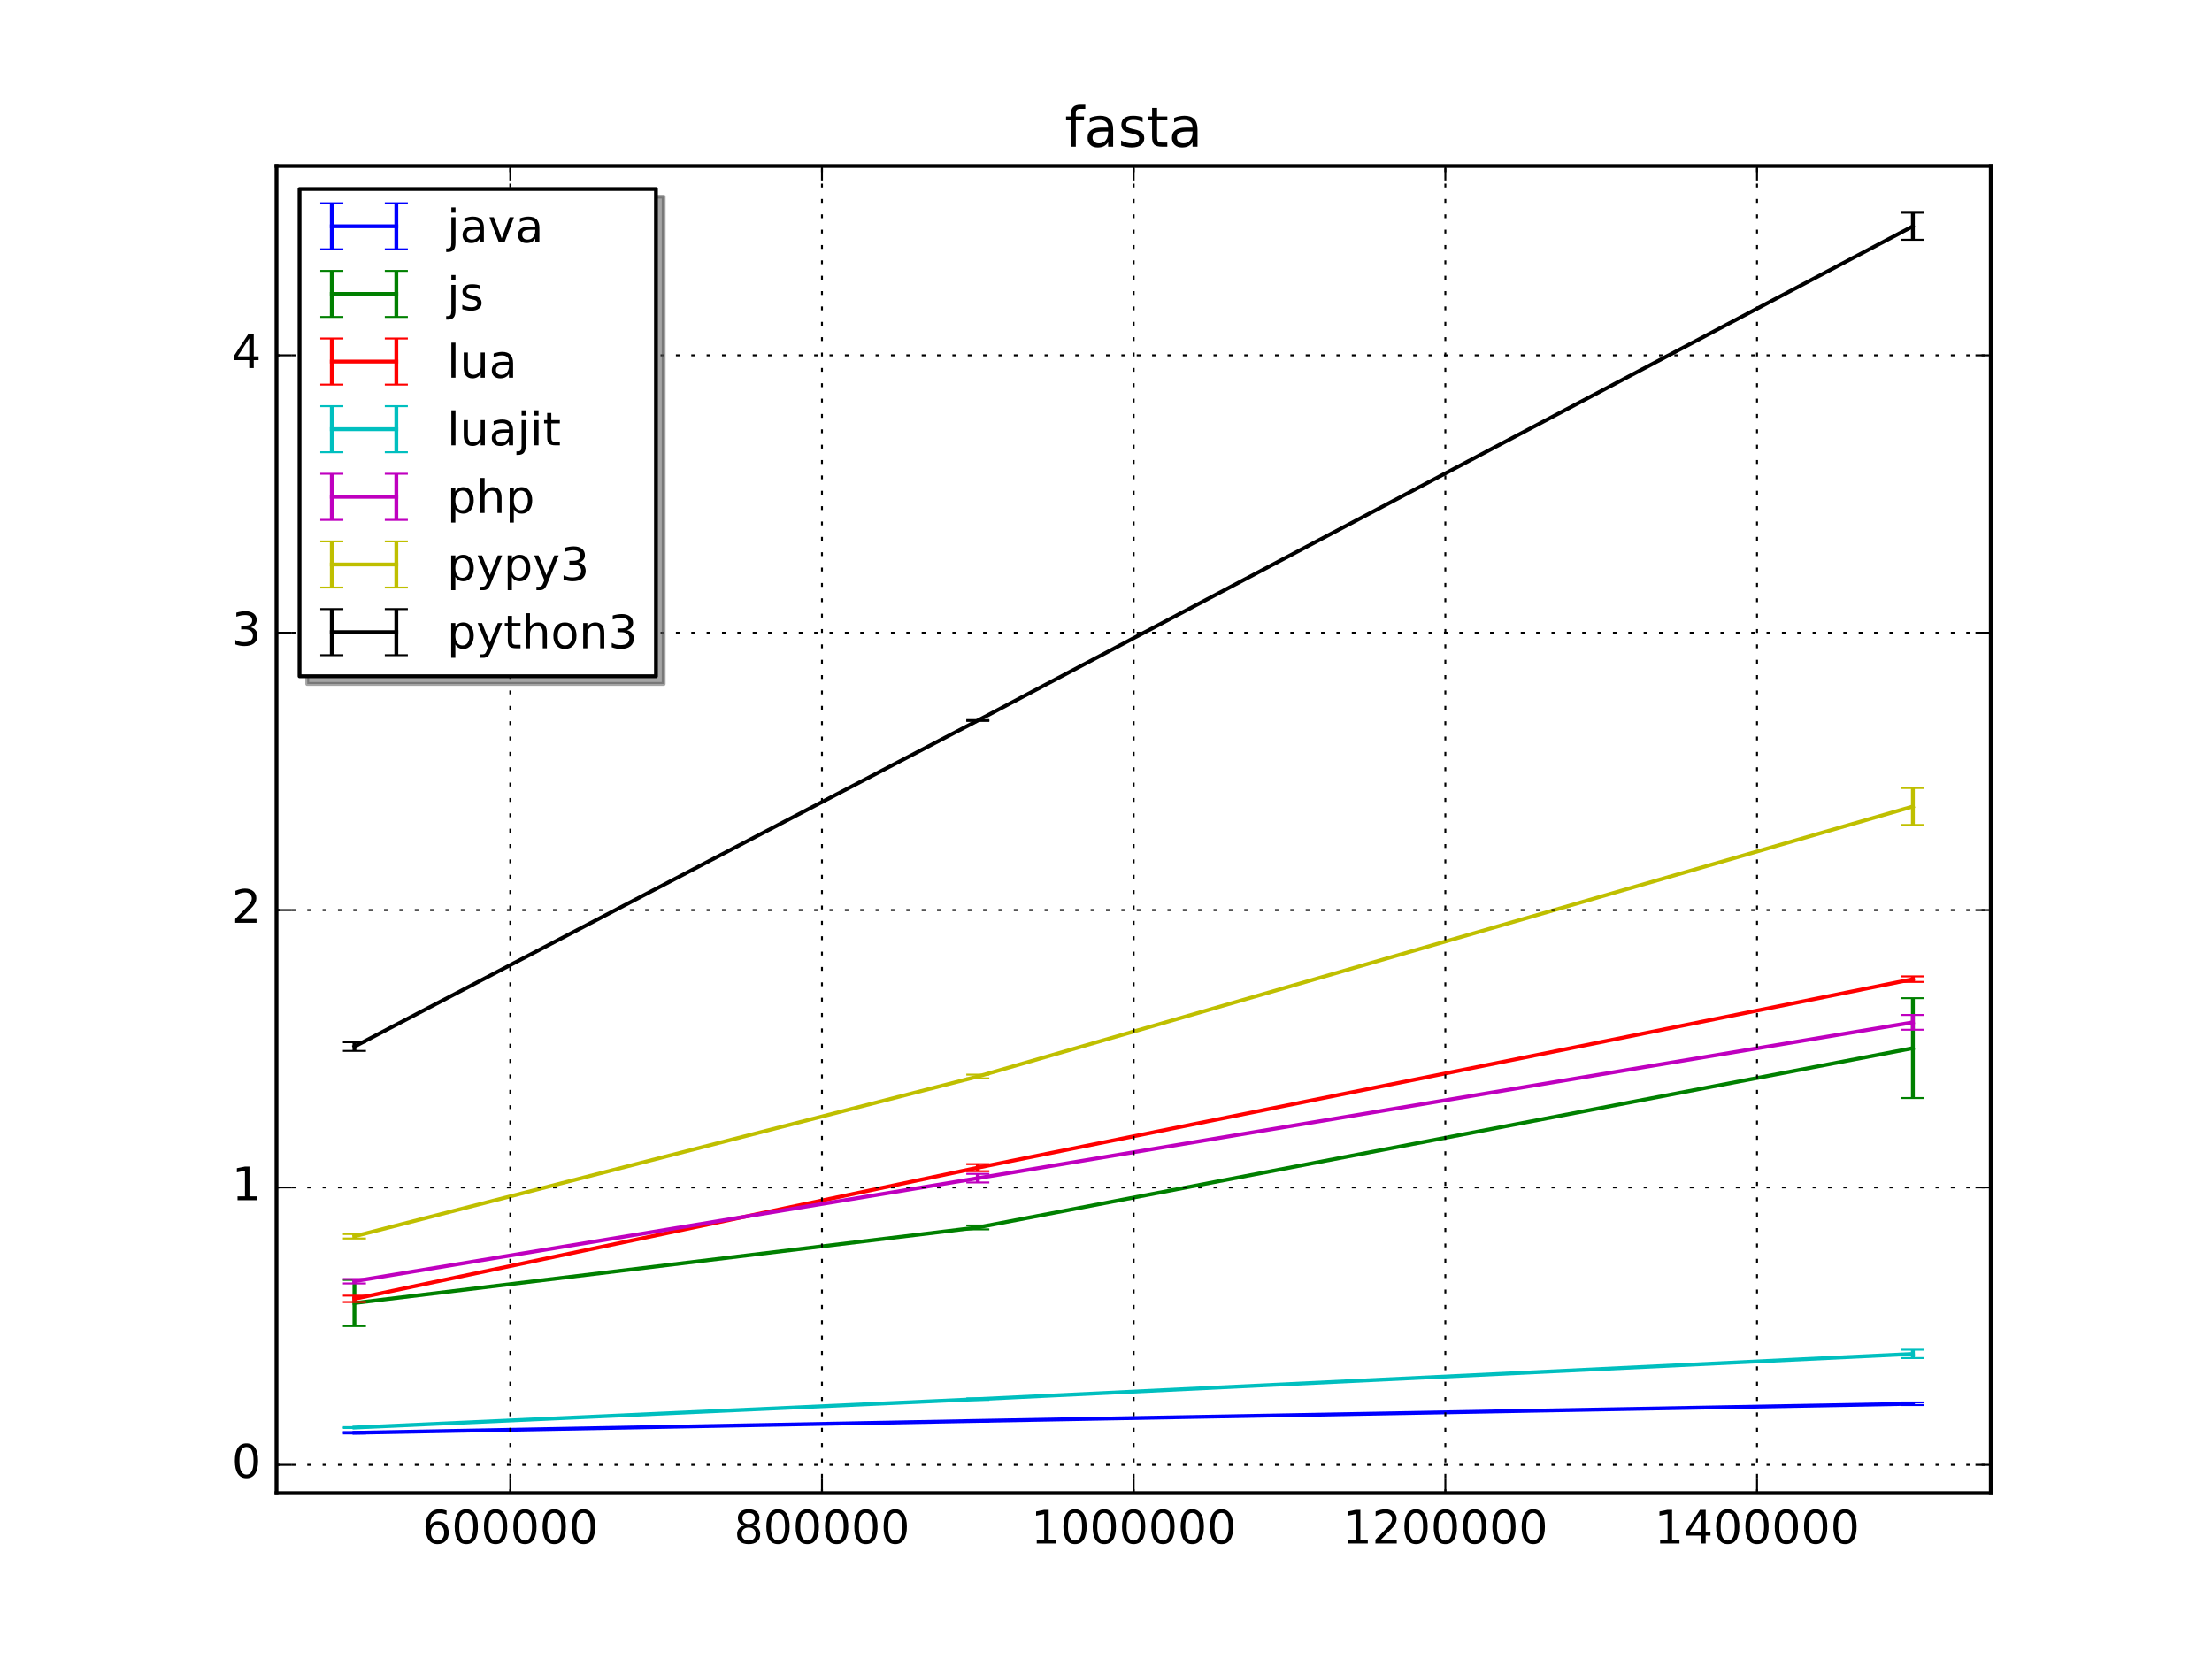 <?xml version="1.0" encoding="utf-8" standalone="no"?>
<!DOCTYPE svg PUBLIC "-//W3C//DTD SVG 1.1//EN"
  "http://www.w3.org/Graphics/SVG/1.1/DTD/svg11.dtd">
<!-- Created with matplotlib (http://matplotlib.org/) -->
<svg height="432pt" version="1.1" viewBox="0 0 576 432" width="576pt" xmlns="http://www.w3.org/2000/svg" xmlns:xlink="http://www.w3.org/1999/xlink">
 <defs>
  <style type="text/css">
*{stroke-linecap:butt;stroke-linejoin:round;stroke-miterlimit:100000;}
  </style>
 </defs>
 <g id="figure_1">
  <g id="patch_1">
   <path d="M 0 432 
L 576 432 
L 576 0 
L 0 0 
z
" style="fill:#ffffff;"/>
  </g>
  <g id="axes_1">
   <g id="patch_2">
    <path d="M 72 388.8 
L 518.4 388.8 
L 518.4 43.2 
L 72 43.2 
z
" style="fill:#ffffff;"/>
   </g>
   <g id="LineCollection_1">
    <path clip-path="url(#p354196a4b6)" d="M 92.291 373.28 
L 92.291 372.901 
" style="fill:none;stroke:#0000ff;"/>
    <path clip-path="url(#p354196a4b6)" d="M 254.618 370.178 
L 254.618 369.816 
" style="fill:none;stroke:#0000ff;"/>
    <path clip-path="url(#p354196a4b6)" d="M 498.109 365.876 
L 498.109 365.185 
" style="fill:none;stroke:#0000ff;"/>
   </g>
   <g id="LineCollection_2">
    <path clip-path="url(#p354196a4b6)" d="M 92.291 345.321 
L 92.291 333.3 
" style="fill:none;stroke:#008000;"/>
    <path clip-path="url(#p354196a4b6)" d="M 254.618 320.121 
L 254.618 319.11 
" style="fill:none;stroke:#008000;"/>
    <path clip-path="url(#p354196a4b6)" d="M 498.109 285.937 
L 498.109 259.923 
" style="fill:none;stroke:#008000;"/>
   </g>
   <g id="LineCollection_3">
    <path clip-path="url(#p354196a4b6)" d="M 92.291 339.046 
L 92.291 337.385 
" style="fill:none;stroke:#ff0000;"/>
    <path clip-path="url(#p354196a4b6)" d="M 254.618 304.984 
L 254.618 303.14 
" style="fill:none;stroke:#ff0000;"/>
    <path clip-path="url(#p354196a4b6)" d="M 498.109 255.691 
L 498.109 254.246 
" style="fill:none;stroke:#ff0000;"/>
   </g>
   <g id="LineCollection_4">
    <path clip-path="url(#p354196a4b6)" d="M 92.291 371.839 
L 92.291 371.622 
" style="fill:none;stroke:#00bfbf;"/>
    <path clip-path="url(#p354196a4b6)" d="M 254.618 364.531 
L 254.618 364.123 
" style="fill:none;stroke:#00bfbf;"/>
    <path clip-path="url(#p354196a4b6)" d="M 498.109 353.637 
L 498.109 351.47 
" style="fill:none;stroke:#00bfbf;"/>
   </g>
   <g id="LineCollection_5">
    <path clip-path="url(#p354196a4b6)" d="M 92.291 334.209 
L 92.291 333.048 
" style="fill:none;stroke:#bf00bf;"/>
    <path clip-path="url(#p354196a4b6)" d="M 254.618 307.914 
L 254.618 305.675 
" style="fill:none;stroke:#bf00bf;"/>
    <path clip-path="url(#p354196a4b6)" d="M 498.109 268.137 
L 498.109 264.289 
" style="fill:none;stroke:#bf00bf;"/>
   </g>
   <g id="LineCollection_6">
    <path clip-path="url(#p354196a4b6)" d="M 92.291 322.505 
L 92.291 321.349 
" style="fill:none;stroke:#bfbf00;"/>
    <path clip-path="url(#p354196a4b6)" d="M 254.618 280.805 
L 254.618 279.839 
" style="fill:none;stroke:#bfbf00;"/>
    <path clip-path="url(#p354196a4b6)" d="M 498.109 214.808 
L 498.109 205.201 
" style="fill:none;stroke:#bfbf00;"/>
   </g>
   <g id="LineCollection_7">
    <path clip-path="url(#p354196a4b6)" d="M 92.291 273.651 
L 92.291 271.391 
" style="fill:none;stroke:#000000;"/>
    <path clip-path="url(#p354196a4b6)" d="M 254.618 187.721 
L 254.618 187.505 
" style="fill:none;stroke:#000000;"/>
    <path clip-path="url(#p354196a4b6)" d="M 498.109 62.429 
L 498.109 55.39 
" style="fill:none;stroke:#000000;"/>
   </g>
   <g id="line2d_1">
    <defs>
     <path d="M 3 0 
L -3 -0 
" id="mb01146d00f" style="stroke:#0000ff;stroke-width:0.5;"/>
    </defs>
    <g clip-path="url(#p354196a4b6)">
     <use style="fill:#0000ff;stroke:#0000ff;stroke-width:0.5;" x="92.291" xlink:href="#mb01146d00f" y="373.28"/>
     <use style="fill:#0000ff;stroke:#0000ff;stroke-width:0.5;" x="254.618" xlink:href="#mb01146d00f" y="370.178"/>
     <use style="fill:#0000ff;stroke:#0000ff;stroke-width:0.5;" x="498.109" xlink:href="#mb01146d00f" y="365.876"/>
    </g>
   </g>
   <g id="line2d_2">
    <g clip-path="url(#p354196a4b6)">
     <use style="fill:#0000ff;stroke:#0000ff;stroke-width:0.5;" x="92.291" xlink:href="#mb01146d00f" y="372.901"/>
     <use style="fill:#0000ff;stroke:#0000ff;stroke-width:0.5;" x="254.618" xlink:href="#mb01146d00f" y="369.816"/>
     <use style="fill:#0000ff;stroke:#0000ff;stroke-width:0.5;" x="498.109" xlink:href="#mb01146d00f" y="365.185"/>
    </g>
   </g>
   <g id="line2d_3">
    <path clip-path="url(#p354196a4b6)" d="M 92.291 373.091 
L 254.618 369.997 
L 498.109 365.531 
" style="fill:none;stroke:#0000ff;stroke-linecap:square;"/>
   </g>
   <g id="line2d_4">
    <defs>
     <path d="M 3 0 
L -3 -0 
" id="m0423cda3ff" style="stroke:#008000;stroke-width:0.5;"/>
    </defs>
    <g clip-path="url(#p354196a4b6)">
     <use style="fill:#008000;stroke:#008000;stroke-width:0.5;" x="92.291" xlink:href="#m0423cda3ff" y="345.321"/>
     <use style="fill:#008000;stroke:#008000;stroke-width:0.5;" x="254.618" xlink:href="#m0423cda3ff" y="320.121"/>
     <use style="fill:#008000;stroke:#008000;stroke-width:0.5;" x="498.109" xlink:href="#m0423cda3ff" y="285.937"/>
    </g>
   </g>
   <g id="line2d_5">
    <g clip-path="url(#p354196a4b6)">
     <use style="fill:#008000;stroke:#008000;stroke-width:0.5;" x="92.291" xlink:href="#m0423cda3ff" y="333.3"/>
     <use style="fill:#008000;stroke:#008000;stroke-width:0.5;" x="254.618" xlink:href="#m0423cda3ff" y="319.11"/>
     <use style="fill:#008000;stroke:#008000;stroke-width:0.5;" x="498.109" xlink:href="#m0423cda3ff" y="259.923"/>
    </g>
   </g>
   <g id="line2d_6">
    <path clip-path="url(#p354196a4b6)" d="M 92.291 339.311 
L 254.618 319.616 
L 498.109 272.93 
" style="fill:none;stroke:#008000;stroke-linecap:square;"/>
   </g>
   <g id="line2d_7">
    <defs>
     <path d="M 3 0 
L -3 -0 
" id="mcf72172ba7" style="stroke:#ff0000;stroke-width:0.5;"/>
    </defs>
    <g clip-path="url(#p354196a4b6)">
     <use style="fill:#ff0000;stroke:#ff0000;stroke-width:0.5;" x="92.291" xlink:href="#mcf72172ba7" y="339.046"/>
     <use style="fill:#ff0000;stroke:#ff0000;stroke-width:0.5;" x="254.618" xlink:href="#mcf72172ba7" y="304.984"/>
     <use style="fill:#ff0000;stroke:#ff0000;stroke-width:0.5;" x="498.109" xlink:href="#mcf72172ba7" y="255.691"/>
    </g>
   </g>
   <g id="line2d_8">
    <g clip-path="url(#p354196a4b6)">
     <use style="fill:#ff0000;stroke:#ff0000;stroke-width:0.5;" x="92.291" xlink:href="#mcf72172ba7" y="337.385"/>
     <use style="fill:#ff0000;stroke:#ff0000;stroke-width:0.5;" x="254.618" xlink:href="#mcf72172ba7" y="303.14"/>
     <use style="fill:#ff0000;stroke:#ff0000;stroke-width:0.5;" x="498.109" xlink:href="#mcf72172ba7" y="254.246"/>
    </g>
   </g>
   <g id="line2d_9">
    <path clip-path="url(#p354196a4b6)" d="M 92.291 338.215 
L 254.618 304.062 
L 498.109 254.969 
" style="fill:none;stroke:#ff0000;stroke-linecap:square;"/>
   </g>
   <g id="line2d_10">
    <defs>
     <path d="M 3 0 
L -3 -0 
" id="m4ab6a576b3" style="stroke:#00bfbf;stroke-width:0.5;"/>
    </defs>
    <g clip-path="url(#p354196a4b6)">
     <use style="fill:#00bfbf;stroke:#00bfbf;stroke-width:0.5;" x="92.291" xlink:href="#m4ab6a576b3" y="371.839"/>
     <use style="fill:#00bfbf;stroke:#00bfbf;stroke-width:0.5;" x="254.618" xlink:href="#m4ab6a576b3" y="364.531"/>
     <use style="fill:#00bfbf;stroke:#00bfbf;stroke-width:0.5;" x="498.109" xlink:href="#m4ab6a576b3" y="353.637"/>
    </g>
   </g>
   <g id="line2d_11">
    <g clip-path="url(#p354196a4b6)">
     <use style="fill:#00bfbf;stroke:#00bfbf;stroke-width:0.5;" x="92.291" xlink:href="#m4ab6a576b3" y="371.622"/>
     <use style="fill:#00bfbf;stroke:#00bfbf;stroke-width:0.5;" x="254.618" xlink:href="#m4ab6a576b3" y="364.123"/>
     <use style="fill:#00bfbf;stroke:#00bfbf;stroke-width:0.5;" x="498.109" xlink:href="#m4ab6a576b3" y="351.47"/>
    </g>
   </g>
   <g id="line2d_12">
    <path clip-path="url(#p354196a4b6)" d="M 92.291 371.731 
L 254.618 364.327 
L 498.109 352.553 
" style="fill:none;stroke:#00bfbf;stroke-linecap:square;"/>
   </g>
   <g id="line2d_13">
    <defs>
     <path d="M 3 0 
L -3 -0 
" id="mcd3001d35f" style="stroke:#bf00bf;stroke-width:0.5;"/>
    </defs>
    <g clip-path="url(#p354196a4b6)">
     <use style="fill:#bf00bf;stroke:#bf00bf;stroke-width:0.5;" x="92.291" xlink:href="#mcd3001d35f" y="334.209"/>
     <use style="fill:#bf00bf;stroke:#bf00bf;stroke-width:0.5;" x="254.618" xlink:href="#mcd3001d35f" y="307.914"/>
     <use style="fill:#bf00bf;stroke:#bf00bf;stroke-width:0.5;" x="498.109" xlink:href="#mcd3001d35f" y="268.137"/>
    </g>
   </g>
   <g id="line2d_14">
    <g clip-path="url(#p354196a4b6)">
     <use style="fill:#bf00bf;stroke:#bf00bf;stroke-width:0.5;" x="92.291" xlink:href="#mcd3001d35f" y="333.048"/>
     <use style="fill:#bf00bf;stroke:#bf00bf;stroke-width:0.5;" x="254.618" xlink:href="#mcd3001d35f" y="305.675"/>
     <use style="fill:#bf00bf;stroke:#bf00bf;stroke-width:0.5;" x="498.109" xlink:href="#mcd3001d35f" y="264.289"/>
    </g>
   </g>
   <g id="line2d_15">
    <path clip-path="url(#p354196a4b6)" d="M 92.291 333.629 
L 254.618 306.795 
L 498.109 266.213 
" style="fill:none;stroke:#bf00bf;stroke-linecap:square;"/>
   </g>
   <g id="line2d_16">
    <defs>
     <path d="M 3 0 
L -3 -0 
" id="me537de6a29" style="stroke:#bfbf00;stroke-width:0.5;"/>
    </defs>
    <g clip-path="url(#p354196a4b6)">
     <use style="fill:#bfbf00;stroke:#bfbf00;stroke-width:0.5;" x="92.291" xlink:href="#me537de6a29" y="322.505"/>
     <use style="fill:#bfbf00;stroke:#bfbf00;stroke-width:0.5;" x="254.618" xlink:href="#me537de6a29" y="280.805"/>
     <use style="fill:#bfbf00;stroke:#bfbf00;stroke-width:0.5;" x="498.109" xlink:href="#me537de6a29" y="214.808"/>
    </g>
   </g>
   <g id="line2d_17">
    <g clip-path="url(#p354196a4b6)">
     <use style="fill:#bfbf00;stroke:#bfbf00;stroke-width:0.5;" x="92.291" xlink:href="#me537de6a29" y="321.349"/>
     <use style="fill:#bfbf00;stroke:#bfbf00;stroke-width:0.5;" x="254.618" xlink:href="#me537de6a29" y="279.839"/>
     <use style="fill:#bfbf00;stroke:#bfbf00;stroke-width:0.5;" x="498.109" xlink:href="#me537de6a29" y="205.201"/>
    </g>
   </g>
   <g id="line2d_18">
    <path clip-path="url(#p354196a4b6)" d="M 92.291 321.927 
L 254.618 280.322 
L 498.109 210.005 
" style="fill:none;stroke:#bfbf00;stroke-linecap:square;"/>
   </g>
   <g id="line2d_19">
    <defs>
     <path d="M 3 0 
L -3 -0 
" id="m0b496a51d4" style="stroke:#000000;stroke-width:0.5;"/>
    </defs>
    <g clip-path="url(#p354196a4b6)">
     <use style="stroke:#000000;stroke-width:0.5;" x="92.291" xlink:href="#m0b496a51d4" y="273.651"/>
     <use style="stroke:#000000;stroke-width:0.5;" x="254.618" xlink:href="#m0b496a51d4" y="187.721"/>
     <use style="stroke:#000000;stroke-width:0.5;" x="498.109" xlink:href="#m0b496a51d4" y="62.429"/>
    </g>
   </g>
   <g id="line2d_20">
    <g clip-path="url(#p354196a4b6)">
     <use style="stroke:#000000;stroke-width:0.5;" x="92.291" xlink:href="#m0b496a51d4" y="271.391"/>
     <use style="stroke:#000000;stroke-width:0.5;" x="254.618" xlink:href="#m0b496a51d4" y="187.505"/>
     <use style="stroke:#000000;stroke-width:0.5;" x="498.109" xlink:href="#m0b496a51d4" y="55.39"/>
    </g>
   </g>
   <g id="line2d_21">
    <path clip-path="url(#p354196a4b6)" d="M 92.291 272.521 
L 254.618 187.613 
L 498.109 58.909 
" style="fill:none;stroke:#000000;stroke-linecap:square;"/>
   </g>
   <g id="patch_3">
    <path d="M 72 388.8 
L 72 43.2 
" style="fill:none;stroke:#000000;stroke-linecap:square;stroke-linejoin:miter;"/>
   </g>
   <g id="patch_4">
    <path d="M 518.4 388.8 
L 518.4 43.2 
" style="fill:none;stroke:#000000;stroke-linecap:square;stroke-linejoin:miter;"/>
   </g>
   <g id="patch_5">
    <path d="M 72 43.2 
L 518.4 43.2 
" style="fill:none;stroke:#000000;stroke-linecap:square;stroke-linejoin:miter;"/>
   </g>
   <g id="patch_6">
    <path d="M 72 388.8 
L 518.4 388.8 
" style="fill:none;stroke:#000000;stroke-linecap:square;stroke-linejoin:miter;"/>
   </g>
   <g id="matplotlib.axis_1">
    <g id="xtick_1">
     <g id="line2d_22">
      <path clip-path="url(#p354196a4b6)" d="M 132.873 388.8 
L 132.873 43.2 
" style="fill:none;stroke:#000000;stroke-dasharray:1,3;stroke-dashoffset:0.0;stroke-width:0.5;"/>
     </g>
     <g id="line2d_23">
      <defs>
       <path d="M 0 0 
L 0 -4 
" id="macc161312f" style="stroke:#000000;stroke-width:0.5;"/>
      </defs>
      <g>
       <use style="stroke:#000000;stroke-width:0.5;" x="132.873" xlink:href="#macc161312f" y="388.8"/>
      </g>
     </g>
     <g id="line2d_24">
      <defs>
       <path d="M 0 0 
L 0 4 
" id="m770553557b" style="stroke:#000000;stroke-width:0.5;"/>
      </defs>
      <g>
       <use style="stroke:#000000;stroke-width:0.5;" x="132.873" xlink:href="#m770553557b" y="43.2"/>
      </g>
     </g>
     <g id="text_1">
      <!-- 600000 -->
      <defs>
       <path d="M 33.016 40.375 
Q 26.375 40.375 22.484 35.828 
Q 18.609 31.297 18.609 23.391 
Q 18.609 15.531 22.484 10.953 
Q 26.375 6.391 33.016 6.391 
Q 39.656 6.391 43.531 10.953 
Q 47.406 15.531 47.406 23.391 
Q 47.406 31.297 43.531 35.828 
Q 39.656 40.375 33.016 40.375 
M 52.594 71.297 
L 52.594 62.312 
Q 48.875 64.062 45.094 64.984 
Q 41.312 65.922 37.594 65.922 
Q 27.828 65.922 22.672 59.328 
Q 17.531 52.734 16.797 39.406 
Q 19.672 43.656 24.016 45.922 
Q 28.375 48.188 33.594 48.188 
Q 44.578 48.188 50.953 41.516 
Q 57.328 34.859 57.328 23.391 
Q 57.328 12.156 50.688 5.359 
Q 44.047 -1.422 33.016 -1.422 
Q 20.359 -1.422 13.672 8.266 
Q 6.984 17.969 6.984 36.375 
Q 6.984 53.656 15.188 63.938 
Q 23.391 74.219 37.203 74.219 
Q 40.922 74.219 44.703 73.484 
Q 48.484 72.75 52.594 71.297 
" id="BitstreamVeraSans-Roman-36"/>
       <path d="M 31.781 66.406 
Q 24.172 66.406 20.328 58.906 
Q 16.5 51.422 16.5 36.375 
Q 16.5 21.391 20.328 13.891 
Q 24.172 6.391 31.781 6.391 
Q 39.453 6.391 43.281 13.891 
Q 47.125 21.391 47.125 36.375 
Q 47.125 51.422 43.281 58.906 
Q 39.453 66.406 31.781 66.406 
M 31.781 74.219 
Q 44.047 74.219 50.516 64.516 
Q 56.984 54.828 56.984 36.375 
Q 56.984 17.969 50.516 8.266 
Q 44.047 -1.422 31.781 -1.422 
Q 19.531 -1.422 13.062 8.266 
Q 6.594 17.969 6.594 36.375 
Q 6.594 54.828 13.062 64.516 
Q 19.531 74.219 31.781 74.219 
" id="BitstreamVeraSans-Roman-30"/>
      </defs>
      <g transform="translate(109.968 401.918)scale(0.12 -0.12)">
       <use xlink:href="#BitstreamVeraSans-Roman-36"/>
       <use x="63.623" xlink:href="#BitstreamVeraSans-Roman-30"/>
       <use x="127.246" xlink:href="#BitstreamVeraSans-Roman-30"/>
       <use x="190.869" xlink:href="#BitstreamVeraSans-Roman-30"/>
       <use x="254.492" xlink:href="#BitstreamVeraSans-Roman-30"/>
       <use x="318.115" xlink:href="#BitstreamVeraSans-Roman-30"/>
      </g>
     </g>
    </g>
    <g id="xtick_2">
     <g id="line2d_25">
      <path clip-path="url(#p354196a4b6)" d="M 214.036 388.8 
L 214.036 43.2 
" style="fill:none;stroke:#000000;stroke-dasharray:1,3;stroke-dashoffset:0.0;stroke-width:0.5;"/>
     </g>
     <g id="line2d_26">
      <g>
       <use style="stroke:#000000;stroke-width:0.5;" x="214.036" xlink:href="#macc161312f" y="388.8"/>
      </g>
     </g>
     <g id="line2d_27">
      <g>
       <use style="stroke:#000000;stroke-width:0.5;" x="214.036" xlink:href="#m770553557b" y="43.2"/>
      </g>
     </g>
     <g id="text_2">
      <!-- 800000 -->
      <defs>
       <path d="M 31.781 34.625 
Q 24.75 34.625 20.719 30.859 
Q 16.703 27.094 16.703 20.516 
Q 16.703 13.922 20.719 10.156 
Q 24.75 6.391 31.781 6.391 
Q 38.812 6.391 42.859 10.172 
Q 46.922 13.969 46.922 20.516 
Q 46.922 27.094 42.891 30.859 
Q 38.875 34.625 31.781 34.625 
M 21.922 38.812 
Q 15.578 40.375 12.031 44.719 
Q 8.5 49.078 8.5 55.328 
Q 8.5 64.062 14.719 69.141 
Q 20.953 74.219 31.781 74.219 
Q 42.672 74.219 48.875 69.141 
Q 55.078 64.062 55.078 55.328 
Q 55.078 49.078 51.531 44.719 
Q 48 40.375 41.703 38.812 
Q 48.828 37.156 52.797 32.312 
Q 56.781 27.484 56.781 20.516 
Q 56.781 9.906 50.312 4.234 
Q 43.844 -1.422 31.781 -1.422 
Q 19.734 -1.422 13.25 4.234 
Q 6.781 9.906 6.781 20.516 
Q 6.781 27.484 10.781 32.312 
Q 14.797 37.156 21.922 38.812 
M 18.312 54.391 
Q 18.312 48.734 21.844 45.562 
Q 25.391 42.391 31.781 42.391 
Q 38.141 42.391 41.719 45.562 
Q 45.312 48.734 45.312 54.391 
Q 45.312 60.062 41.719 63.234 
Q 38.141 66.406 31.781 66.406 
Q 25.391 66.406 21.844 63.234 
Q 18.312 60.062 18.312 54.391 
" id="BitstreamVeraSans-Roman-38"/>
      </defs>
      <g transform="translate(191.131 401.918)scale(0.12 -0.12)">
       <use xlink:href="#BitstreamVeraSans-Roman-38"/>
       <use x="63.623" xlink:href="#BitstreamVeraSans-Roman-30"/>
       <use x="127.246" xlink:href="#BitstreamVeraSans-Roman-30"/>
       <use x="190.869" xlink:href="#BitstreamVeraSans-Roman-30"/>
       <use x="254.492" xlink:href="#BitstreamVeraSans-Roman-30"/>
       <use x="318.115" xlink:href="#BitstreamVeraSans-Roman-30"/>
      </g>
     </g>
    </g>
    <g id="xtick_3">
     <g id="line2d_28">
      <path clip-path="url(#p354196a4b6)" d="M 295.2 388.8 
L 295.2 43.2 
" style="fill:none;stroke:#000000;stroke-dasharray:1,3;stroke-dashoffset:0.0;stroke-width:0.5;"/>
     </g>
     <g id="line2d_29">
      <g>
       <use style="stroke:#000000;stroke-width:0.5;" x="295.2" xlink:href="#macc161312f" y="388.8"/>
      </g>
     </g>
     <g id="line2d_30">
      <g>
       <use style="stroke:#000000;stroke-width:0.5;" x="295.2" xlink:href="#m770553557b" y="43.2"/>
      </g>
     </g>
     <g id="text_3">
      <!-- 1000000 -->
      <defs>
       <path d="M 12.406 8.297 
L 28.516 8.297 
L 28.516 63.922 
L 10.984 60.406 
L 10.984 69.391 
L 28.422 72.906 
L 38.281 72.906 
L 38.281 8.297 
L 54.391 8.297 
L 54.391 0 
L 12.406 0 
z
" id="BitstreamVeraSans-Roman-31"/>
      </defs>
      <g transform="translate(268.478 401.918)scale(0.12 -0.12)">
       <use xlink:href="#BitstreamVeraSans-Roman-31"/>
       <use x="63.623" xlink:href="#BitstreamVeraSans-Roman-30"/>
       <use x="127.246" xlink:href="#BitstreamVeraSans-Roman-30"/>
       <use x="190.869" xlink:href="#BitstreamVeraSans-Roman-30"/>
       <use x="254.492" xlink:href="#BitstreamVeraSans-Roman-30"/>
       <use x="318.115" xlink:href="#BitstreamVeraSans-Roman-30"/>
       <use x="381.738" xlink:href="#BitstreamVeraSans-Roman-30"/>
      </g>
     </g>
    </g>
    <g id="xtick_4">
     <g id="line2d_31">
      <path clip-path="url(#p354196a4b6)" d="M 376.364 388.8 
L 376.364 43.2 
" style="fill:none;stroke:#000000;stroke-dasharray:1,3;stroke-dashoffset:0.0;stroke-width:0.5;"/>
     </g>
     <g id="line2d_32">
      <g>
       <use style="stroke:#000000;stroke-width:0.5;" x="376.364" xlink:href="#macc161312f" y="388.8"/>
      </g>
     </g>
     <g id="line2d_33">
      <g>
       <use style="stroke:#000000;stroke-width:0.5;" x="376.364" xlink:href="#m770553557b" y="43.2"/>
      </g>
     </g>
     <g id="text_4">
      <!-- 1200000 -->
      <defs>
       <path d="M 19.188 8.297 
L 53.609 8.297 
L 53.609 0 
L 7.328 0 
L 7.328 8.297 
Q 12.938 14.109 22.625 23.891 
Q 32.328 33.688 34.812 36.531 
Q 39.547 41.844 41.422 45.531 
Q 43.312 49.219 43.312 52.781 
Q 43.312 58.594 39.234 62.25 
Q 35.156 65.922 28.609 65.922 
Q 23.969 65.922 18.812 64.312 
Q 13.672 62.703 7.812 59.422 
L 7.812 69.391 
Q 13.766 71.781 18.938 73 
Q 24.125 74.219 28.422 74.219 
Q 39.75 74.219 46.484 68.547 
Q 53.219 62.891 53.219 53.422 
Q 53.219 48.922 51.531 44.891 
Q 49.859 40.875 45.406 35.406 
Q 44.188 33.984 37.641 27.219 
Q 31.109 20.453 19.188 8.297 
" id="BitstreamVeraSans-Roman-32"/>
      </defs>
      <g transform="translate(349.641 401.918)scale(0.12 -0.12)">
       <use xlink:href="#BitstreamVeraSans-Roman-31"/>
       <use x="63.623" xlink:href="#BitstreamVeraSans-Roman-32"/>
       <use x="127.246" xlink:href="#BitstreamVeraSans-Roman-30"/>
       <use x="190.869" xlink:href="#BitstreamVeraSans-Roman-30"/>
       <use x="254.492" xlink:href="#BitstreamVeraSans-Roman-30"/>
       <use x="318.115" xlink:href="#BitstreamVeraSans-Roman-30"/>
       <use x="381.738" xlink:href="#BitstreamVeraSans-Roman-30"/>
      </g>
     </g>
    </g>
    <g id="xtick_5">
     <g id="line2d_34">
      <path clip-path="url(#p354196a4b6)" d="M 457.527 388.8 
L 457.527 43.2 
" style="fill:none;stroke:#000000;stroke-dasharray:1,3;stroke-dashoffset:0.0;stroke-width:0.5;"/>
     </g>
     <g id="line2d_35">
      <g>
       <use style="stroke:#000000;stroke-width:0.5;" x="457.527" xlink:href="#macc161312f" y="388.8"/>
      </g>
     </g>
     <g id="line2d_36">
      <g>
       <use style="stroke:#000000;stroke-width:0.5;" x="457.527" xlink:href="#m770553557b" y="43.2"/>
      </g>
     </g>
     <g id="text_5">
      <!-- 1400000 -->
      <defs>
       <path d="M 37.797 64.312 
L 12.891 25.391 
L 37.797 25.391 
z
M 35.203 72.906 
L 47.609 72.906 
L 47.609 25.391 
L 58.016 25.391 
L 58.016 17.188 
L 47.609 17.188 
L 47.609 0 
L 37.797 0 
L 37.797 17.188 
L 4.891 17.188 
L 4.891 26.703 
z
" id="BitstreamVeraSans-Roman-34"/>
      </defs>
      <g transform="translate(430.805 401.918)scale(0.12 -0.12)">
       <use xlink:href="#BitstreamVeraSans-Roman-31"/>
       <use x="63.623" xlink:href="#BitstreamVeraSans-Roman-34"/>
       <use x="127.246" xlink:href="#BitstreamVeraSans-Roman-30"/>
       <use x="190.869" xlink:href="#BitstreamVeraSans-Roman-30"/>
       <use x="254.492" xlink:href="#BitstreamVeraSans-Roman-30"/>
       <use x="318.115" xlink:href="#BitstreamVeraSans-Roman-30"/>
       <use x="381.738" xlink:href="#BitstreamVeraSans-Roman-30"/>
      </g>
     </g>
    </g>
   </g>
   <g id="matplotlib.axis_2">
    <g id="ytick_1">
     <g id="line2d_37">
      <path clip-path="url(#p354196a4b6)" d="M 72 381.446 
L 518.4 381.446 
" style="fill:none;stroke:#000000;stroke-dasharray:1,3;stroke-dashoffset:0.0;stroke-width:0.5;"/>
     </g>
     <g id="line2d_38">
      <defs>
       <path d="M 0 0 
L 4 0 
" id="m3388a83ef4" style="stroke:#000000;stroke-width:0.5;"/>
      </defs>
      <g>
       <use style="stroke:#000000;stroke-width:0.5;" x="72.0" xlink:href="#m3388a83ef4" y="381.446"/>
      </g>
     </g>
     <g id="line2d_39">
      <defs>
       <path d="M 0 0 
L -4 0 
" id="maf8ea6e120" style="stroke:#000000;stroke-width:0.5;"/>
      </defs>
      <g>
       <use style="stroke:#000000;stroke-width:0.5;" x="518.4" xlink:href="#maf8ea6e120" y="381.446"/>
      </g>
     </g>
     <g id="text_6">
      <!-- 0 -->
      <g transform="translate(60.365 384.757)scale(0.12 -0.12)">
       <use xlink:href="#BitstreamVeraSans-Roman-30"/>
      </g>
     </g>
    </g>
    <g id="ytick_2">
     <g id="line2d_40">
      <path clip-path="url(#p354196a4b6)" d="M 72 309.214 
L 518.4 309.214 
" style="fill:none;stroke:#000000;stroke-dasharray:1,3;stroke-dashoffset:0.0;stroke-width:0.5;"/>
     </g>
     <g id="line2d_41">
      <g>
       <use style="stroke:#000000;stroke-width:0.5;" x="72.0" xlink:href="#m3388a83ef4" y="309.214"/>
      </g>
     </g>
     <g id="line2d_42">
      <g>
       <use style="stroke:#000000;stroke-width:0.5;" x="518.4" xlink:href="#maf8ea6e120" y="309.214"/>
      </g>
     </g>
     <g id="text_7">
      <!-- 1 -->
      <g transform="translate(60.365 312.526)scale(0.12 -0.12)">
       <use xlink:href="#BitstreamVeraSans-Roman-31"/>
      </g>
     </g>
    </g>
    <g id="ytick_3">
     <g id="line2d_43">
      <path clip-path="url(#p354196a4b6)" d="M 72 236.983 
L 518.4 236.983 
" style="fill:none;stroke:#000000;stroke-dasharray:1,3;stroke-dashoffset:0.0;stroke-width:0.5;"/>
     </g>
     <g id="line2d_44">
      <g>
       <use style="stroke:#000000;stroke-width:0.5;" x="72.0" xlink:href="#m3388a83ef4" y="236.983"/>
      </g>
     </g>
     <g id="line2d_45">
      <g>
       <use style="stroke:#000000;stroke-width:0.5;" x="518.4" xlink:href="#maf8ea6e120" y="236.983"/>
      </g>
     </g>
     <g id="text_8">
      <!-- 2 -->
      <g transform="translate(60.365 240.294)scale(0.12 -0.12)">
       <use xlink:href="#BitstreamVeraSans-Roman-32"/>
      </g>
     </g>
    </g>
    <g id="ytick_4">
     <g id="line2d_46">
      <path clip-path="url(#p354196a4b6)" d="M 72 164.752 
L 518.4 164.752 
" style="fill:none;stroke:#000000;stroke-dasharray:1,3;stroke-dashoffset:0.0;stroke-width:0.5;"/>
     </g>
     <g id="line2d_47">
      <g>
       <use style="stroke:#000000;stroke-width:0.5;" x="72.0" xlink:href="#m3388a83ef4" y="164.752"/>
      </g>
     </g>
     <g id="line2d_48">
      <g>
       <use style="stroke:#000000;stroke-width:0.5;" x="518.4" xlink:href="#maf8ea6e120" y="164.752"/>
      </g>
     </g>
     <g id="text_9">
      <!-- 3 -->
      <defs>
       <path d="M 40.578 39.312 
Q 47.656 37.797 51.625 33 
Q 55.609 28.219 55.609 21.188 
Q 55.609 10.406 48.188 4.484 
Q 40.766 -1.422 27.094 -1.422 
Q 22.516 -1.422 17.656 -0.516 
Q 12.797 0.391 7.625 2.203 
L 7.625 11.719 
Q 11.719 9.328 16.594 8.109 
Q 21.484 6.891 26.812 6.891 
Q 36.078 6.891 40.938 10.547 
Q 45.797 14.203 45.797 21.188 
Q 45.797 27.641 41.281 31.266 
Q 36.766 34.906 28.719 34.906 
L 20.219 34.906 
L 20.219 43.016 
L 29.109 43.016 
Q 36.375 43.016 40.234 45.922 
Q 44.094 48.828 44.094 54.297 
Q 44.094 59.906 40.109 62.906 
Q 36.141 65.922 28.719 65.922 
Q 24.656 65.922 20.016 65.031 
Q 15.375 64.156 9.812 62.312 
L 9.812 71.094 
Q 15.438 72.656 20.344 73.438 
Q 25.25 74.219 29.594 74.219 
Q 40.828 74.219 47.359 69.109 
Q 53.906 64.016 53.906 55.328 
Q 53.906 49.266 50.438 45.094 
Q 46.969 40.922 40.578 39.312 
" id="BitstreamVeraSans-Roman-33"/>
      </defs>
      <g transform="translate(60.365 168.063)scale(0.12 -0.12)">
       <use xlink:href="#BitstreamVeraSans-Roman-33"/>
      </g>
     </g>
    </g>
    <g id="ytick_5">
     <g id="line2d_49">
      <path clip-path="url(#p354196a4b6)" d="M 72 92.521 
L 518.4 92.521 
" style="fill:none;stroke:#000000;stroke-dasharray:1,3;stroke-dashoffset:0.0;stroke-width:0.5;"/>
     </g>
     <g id="line2d_50">
      <g>
       <use style="stroke:#000000;stroke-width:0.5;" x="72.0" xlink:href="#m3388a83ef4" y="92.521"/>
      </g>
     </g>
     <g id="line2d_51">
      <g>
       <use style="stroke:#000000;stroke-width:0.5;" x="518.4" xlink:href="#maf8ea6e120" y="92.521"/>
      </g>
     </g>
     <g id="text_10">
      <!-- 4 -->
      <g transform="translate(60.365 95.832)scale(0.12 -0.12)">
       <use xlink:href="#BitstreamVeraSans-Roman-34"/>
      </g>
     </g>
    </g>
   </g>
   <g id="text_11">
    <!-- fasta -->
    <defs>
     <path d="M 18.312 70.219 
L 18.312 54.688 
L 36.812 54.688 
L 36.812 47.703 
L 18.312 47.703 
L 18.312 18.016 
Q 18.312 11.328 20.141 9.422 
Q 21.969 7.516 27.594 7.516 
L 36.812 7.516 
L 36.812 0 
L 27.594 0 
Q 17.188 0 13.234 3.875 
Q 9.281 7.766 9.281 18.016 
L 9.281 47.703 
L 2.688 47.703 
L 2.688 54.688 
L 9.281 54.688 
L 9.281 70.219 
z
" id="BitstreamVeraSans-Roman-74"/>
     <path d="M 44.281 53.078 
L 44.281 44.578 
Q 40.484 46.531 36.375 47.5 
Q 32.281 48.484 27.875 48.484 
Q 21.188 48.484 17.844 46.438 
Q 14.5 44.391 14.5 40.281 
Q 14.5 37.156 16.891 35.375 
Q 19.281 33.594 26.516 31.984 
L 29.594 31.297 
Q 39.156 29.25 43.188 25.516 
Q 47.219 21.781 47.219 15.094 
Q 47.219 7.469 41.188 3.016 
Q 35.156 -1.422 24.609 -1.422 
Q 20.219 -1.422 15.453 -0.562 
Q 10.688 0.297 5.422 2 
L 5.422 11.281 
Q 10.406 8.688 15.234 7.391 
Q 20.062 6.109 24.812 6.109 
Q 31.156 6.109 34.562 8.281 
Q 37.984 10.453 37.984 14.406 
Q 37.984 18.062 35.516 20.016 
Q 33.062 21.969 24.703 23.781 
L 21.578 24.516 
Q 13.234 26.266 9.516 29.906 
Q 5.812 33.547 5.812 39.891 
Q 5.812 47.609 11.281 51.797 
Q 16.75 56 26.812 56 
Q 31.781 56 36.172 55.266 
Q 40.578 54.547 44.281 53.078 
" id="BitstreamVeraSans-Roman-73"/>
     <path d="M 37.109 75.984 
L 37.109 68.5 
L 28.516 68.5 
Q 23.688 68.5 21.797 66.547 
Q 19.922 64.594 19.922 59.516 
L 19.922 54.688 
L 34.719 54.688 
L 34.719 47.703 
L 19.922 47.703 
L 19.922 0 
L 10.891 0 
L 10.891 47.703 
L 2.297 47.703 
L 2.297 54.688 
L 10.891 54.688 
L 10.891 58.5 
Q 10.891 67.625 15.141 71.797 
Q 19.391 75.984 28.609 75.984 
z
" id="BitstreamVeraSans-Roman-66"/>
     <path d="M 34.281 27.484 
Q 23.391 27.484 19.188 25 
Q 14.984 22.516 14.984 16.5 
Q 14.984 11.719 18.141 8.906 
Q 21.297 6.109 26.703 6.109 
Q 34.188 6.109 38.703 11.406 
Q 43.219 16.703 43.219 25.484 
L 43.219 27.484 
z
M 52.203 31.203 
L 52.203 0 
L 43.219 0 
L 43.219 8.297 
Q 40.141 3.328 35.547 0.953 
Q 30.953 -1.422 24.312 -1.422 
Q 15.922 -1.422 10.953 3.297 
Q 6 8.016 6 15.922 
Q 6 25.141 12.172 29.828 
Q 18.359 34.516 30.609 34.516 
L 43.219 34.516 
L 43.219 35.406 
Q 43.219 41.609 39.141 45 
Q 35.062 48.391 27.688 48.391 
Q 23 48.391 18.547 47.266 
Q 14.109 46.141 10.016 43.891 
L 10.016 52.203 
Q 14.938 54.109 19.578 55.047 
Q 24.219 56 28.609 56 
Q 40.484 56 46.344 49.844 
Q 52.203 43.703 52.203 31.203 
" id="BitstreamVeraSans-Roman-61"/>
    </defs>
    <g transform="translate(277.267 38.2)scale(0.144 -0.144)">
     <use xlink:href="#BitstreamVeraSans-Roman-66"/>
     <use x="35.205" xlink:href="#BitstreamVeraSans-Roman-61"/>
     <use x="96.484" xlink:href="#BitstreamVeraSans-Roman-73"/>
     <use x="148.584" xlink:href="#BitstreamVeraSans-Roman-74"/>
     <use x="187.793" xlink:href="#BitstreamVeraSans-Roman-61"/>
    </g>
   </g>
   <g id="legend_1">
    <g id="patch_7">
     <path d="M 80 178.096 
L 172.812 178.096 
L 172.812 51.2 
L 80 51.2 
z
" style="fill:#4c4c4c;opacity:0.5;stroke:#4c4c4c;stroke-linejoin:miter;"/>
    </g>
    <g id="patch_8">
     <path d="M 78 176.096 
L 170.812 176.096 
L 170.812 49.2 
L 78 49.2 
z
" style="fill:#ffffff;stroke:#000000;stroke-linejoin:miter;"/>
    </g>
    <g id="LineCollection_8">
     <path d="M 86.4 64.918 
L 86.4 52.918 
" style="fill:none;stroke:#0000ff;"/>
     <path d="M 103.2 64.918 
L 103.2 52.918 
" style="fill:none;stroke:#0000ff;"/>
    </g>
    <g id="line2d_52">
     <g>
      <use style="fill:#0000ff;stroke:#0000ff;stroke-width:0.5;" x="86.4" xlink:href="#mb01146d00f" y="64.918"/>
      <use style="fill:#0000ff;stroke:#0000ff;stroke-width:0.5;" x="103.2" xlink:href="#mb01146d00f" y="64.918"/>
     </g>
    </g>
    <g id="line2d_53">
     <g>
      <use style="fill:#0000ff;stroke:#0000ff;stroke-width:0.5;" x="86.4" xlink:href="#mb01146d00f" y="52.918"/>
      <use style="fill:#0000ff;stroke:#0000ff;stroke-width:0.5;" x="103.2" xlink:href="#mb01146d00f" y="52.918"/>
     </g>
    </g>
    <g id="line2d_54">
     <path d="M 86.4 58.918 
L 103.2 58.918 
" style="fill:none;stroke:#0000ff;stroke-linecap:square;"/>
    </g>
    <g id="line2d_55"/>
    <g id="text_12">
     <!-- java -->
     <defs>
      <path d="M 2.984 54.688 
L 12.5 54.688 
L 29.594 8.797 
L 46.688 54.688 
L 56.203 54.688 
L 35.688 0 
L 23.484 0 
z
" id="BitstreamVeraSans-Roman-76"/>
      <path d="M 9.422 54.688 
L 18.406 54.688 
L 18.406 -0.984 
Q 18.406 -11.422 14.422 -16.109 
Q 10.453 -20.797 1.609 -20.797 
L -1.812 -20.797 
L -1.812 -13.188 
L 0.594 -13.188 
Q 5.719 -13.188 7.562 -10.812 
Q 9.422 -8.453 9.422 -0.984 
z
M 9.422 75.984 
L 18.406 75.984 
L 18.406 64.594 
L 9.422 64.594 
z
" id="BitstreamVeraSans-Roman-6a"/>
     </defs>
     <g transform="translate(116.4 63.118)scale(0.12 -0.12)">
      <use xlink:href="#BitstreamVeraSans-Roman-6a"/>
      <use x="27.783" xlink:href="#BitstreamVeraSans-Roman-61"/>
      <use x="89.062" xlink:href="#BitstreamVeraSans-Roman-76"/>
      <use x="148.242" xlink:href="#BitstreamVeraSans-Roman-61"/>
     </g>
    </g>
    <g id="LineCollection_9">
     <path d="M 86.4 82.532 
L 86.4 70.532 
" style="fill:none;stroke:#008000;"/>
     <path d="M 103.2 82.532 
L 103.2 70.532 
" style="fill:none;stroke:#008000;"/>
    </g>
    <g id="line2d_56">
     <g>
      <use style="fill:#008000;stroke:#008000;stroke-width:0.5;" x="86.4" xlink:href="#m0423cda3ff" y="82.532"/>
      <use style="fill:#008000;stroke:#008000;stroke-width:0.5;" x="103.2" xlink:href="#m0423cda3ff" y="82.532"/>
     </g>
    </g>
    <g id="line2d_57">
     <g>
      <use style="fill:#008000;stroke:#008000;stroke-width:0.5;" x="86.4" xlink:href="#m0423cda3ff" y="70.532"/>
      <use style="fill:#008000;stroke:#008000;stroke-width:0.5;" x="103.2" xlink:href="#m0423cda3ff" y="70.532"/>
     </g>
    </g>
    <g id="line2d_58">
     <path d="M 86.4 76.532 
L 103.2 76.532 
" style="fill:none;stroke:#008000;stroke-linecap:square;"/>
    </g>
    <g id="line2d_59"/>
    <g id="text_13">
     <!-- js -->
     <g transform="translate(116.4 80.732)scale(0.12 -0.12)">
      <use xlink:href="#BitstreamVeraSans-Roman-6a"/>
      <use x="27.783" xlink:href="#BitstreamVeraSans-Roman-73"/>
     </g>
    </g>
    <g id="LineCollection_10">
     <path d="M 86.4 100.146 
L 86.4 88.146 
" style="fill:none;stroke:#ff0000;"/>
     <path d="M 103.2 100.146 
L 103.2 88.146 
" style="fill:none;stroke:#ff0000;"/>
    </g>
    <g id="line2d_60">
     <g>
      <use style="fill:#ff0000;stroke:#ff0000;stroke-width:0.5;" x="86.4" xlink:href="#mcf72172ba7" y="100.146"/>
      <use style="fill:#ff0000;stroke:#ff0000;stroke-width:0.5;" x="103.2" xlink:href="#mcf72172ba7" y="100.146"/>
     </g>
    </g>
    <g id="line2d_61">
     <g>
      <use style="fill:#ff0000;stroke:#ff0000;stroke-width:0.5;" x="86.4" xlink:href="#mcf72172ba7" y="88.146"/>
      <use style="fill:#ff0000;stroke:#ff0000;stroke-width:0.5;" x="103.2" xlink:href="#mcf72172ba7" y="88.146"/>
     </g>
    </g>
    <g id="line2d_62">
     <path d="M 86.4 94.146 
L 103.2 94.146 
" style="fill:none;stroke:#ff0000;stroke-linecap:square;"/>
    </g>
    <g id="line2d_63"/>
    <g id="text_14">
     <!-- lua -->
     <defs>
      <path d="M 9.422 75.984 
L 18.406 75.984 
L 18.406 0 
L 9.422 0 
z
" id="BitstreamVeraSans-Roman-6c"/>
      <path d="M 8.5 21.578 
L 8.5 54.688 
L 17.484 54.688 
L 17.484 21.922 
Q 17.484 14.156 20.5 10.266 
Q 23.531 6.391 29.594 6.391 
Q 36.859 6.391 41.078 11.031 
Q 45.312 15.672 45.312 23.688 
L 45.312 54.688 
L 54.297 54.688 
L 54.297 0 
L 45.312 0 
L 45.312 8.406 
Q 42.047 3.422 37.719 1 
Q 33.406 -1.422 27.688 -1.422 
Q 18.266 -1.422 13.375 4.438 
Q 8.5 10.297 8.5 21.578 
" id="BitstreamVeraSans-Roman-75"/>
     </defs>
     <g transform="translate(116.4 98.346)scale(0.12 -0.12)">
      <use xlink:href="#BitstreamVeraSans-Roman-6c"/>
      <use x="27.783" xlink:href="#BitstreamVeraSans-Roman-75"/>
      <use x="91.162" xlink:href="#BitstreamVeraSans-Roman-61"/>
     </g>
    </g>
    <g id="LineCollection_11">
     <path d="M 86.4 117.759 
L 86.4 105.759 
" style="fill:none;stroke:#00bfbf;"/>
     <path d="M 103.2 117.759 
L 103.2 105.759 
" style="fill:none;stroke:#00bfbf;"/>
    </g>
    <g id="line2d_64">
     <g>
      <use style="fill:#00bfbf;stroke:#00bfbf;stroke-width:0.5;" x="86.4" xlink:href="#m4ab6a576b3" y="117.759"/>
      <use style="fill:#00bfbf;stroke:#00bfbf;stroke-width:0.5;" x="103.2" xlink:href="#m4ab6a576b3" y="117.759"/>
     </g>
    </g>
    <g id="line2d_65">
     <g>
      <use style="fill:#00bfbf;stroke:#00bfbf;stroke-width:0.5;" x="86.4" xlink:href="#m4ab6a576b3" y="105.759"/>
      <use style="fill:#00bfbf;stroke:#00bfbf;stroke-width:0.5;" x="103.2" xlink:href="#m4ab6a576b3" y="105.759"/>
     </g>
    </g>
    <g id="line2d_66">
     <path d="M 86.4 111.759 
L 103.2 111.759 
" style="fill:none;stroke:#00bfbf;stroke-linecap:square;"/>
    </g>
    <g id="line2d_67"/>
    <g id="text_15">
     <!-- luajit -->
     <defs>
      <path d="M 9.422 54.688 
L 18.406 54.688 
L 18.406 0 
L 9.422 0 
z
M 9.422 75.984 
L 18.406 75.984 
L 18.406 64.594 
L 9.422 64.594 
z
" id="BitstreamVeraSans-Roman-69"/>
     </defs>
     <g transform="translate(116.4 115.959)scale(0.12 -0.12)">
      <use xlink:href="#BitstreamVeraSans-Roman-6c"/>
      <use x="27.783" xlink:href="#BitstreamVeraSans-Roman-75"/>
      <use x="91.162" xlink:href="#BitstreamVeraSans-Roman-61"/>
      <use x="152.441" xlink:href="#BitstreamVeraSans-Roman-6a"/>
      <use x="180.225" xlink:href="#BitstreamVeraSans-Roman-69"/>
      <use x="208.008" xlink:href="#BitstreamVeraSans-Roman-74"/>
     </g>
    </g>
    <g id="LineCollection_12">
     <path d="M 86.4 135.373 
L 86.4 123.373 
" style="fill:none;stroke:#bf00bf;"/>
     <path d="M 103.2 135.373 
L 103.2 123.373 
" style="fill:none;stroke:#bf00bf;"/>
    </g>
    <g id="line2d_68">
     <g>
      <use style="fill:#bf00bf;stroke:#bf00bf;stroke-width:0.5;" x="86.4" xlink:href="#mcd3001d35f" y="135.373"/>
      <use style="fill:#bf00bf;stroke:#bf00bf;stroke-width:0.5;" x="103.2" xlink:href="#mcd3001d35f" y="135.373"/>
     </g>
    </g>
    <g id="line2d_69">
     <g>
      <use style="fill:#bf00bf;stroke:#bf00bf;stroke-width:0.5;" x="86.4" xlink:href="#mcd3001d35f" y="123.373"/>
      <use style="fill:#bf00bf;stroke:#bf00bf;stroke-width:0.5;" x="103.2" xlink:href="#mcd3001d35f" y="123.373"/>
     </g>
    </g>
    <g id="line2d_70">
     <path d="M 86.4 129.373 
L 103.2 129.373 
" style="fill:none;stroke:#bf00bf;stroke-linecap:square;"/>
    </g>
    <g id="line2d_71"/>
    <g id="text_16">
     <!-- php -->
     <defs>
      <path d="M 18.109 8.203 
L 18.109 -20.797 
L 9.078 -20.797 
L 9.078 54.688 
L 18.109 54.688 
L 18.109 46.391 
Q 20.953 51.266 25.266 53.625 
Q 29.594 56 35.594 56 
Q 45.562 56 51.781 48.094 
Q 58.016 40.188 58.016 27.297 
Q 58.016 14.406 51.781 6.484 
Q 45.562 -1.422 35.594 -1.422 
Q 29.594 -1.422 25.266 0.953 
Q 20.953 3.328 18.109 8.203 
M 48.688 27.297 
Q 48.688 37.203 44.609 42.844 
Q 40.531 48.484 33.406 48.484 
Q 26.266 48.484 22.188 42.844 
Q 18.109 37.203 18.109 27.297 
Q 18.109 17.391 22.188 11.75 
Q 26.266 6.109 33.406 6.109 
Q 40.531 6.109 44.609 11.75 
Q 48.688 17.391 48.688 27.297 
" id="BitstreamVeraSans-Roman-70"/>
      <path d="M 54.891 33.016 
L 54.891 0 
L 45.906 0 
L 45.906 32.719 
Q 45.906 40.484 42.875 44.328 
Q 39.844 48.188 33.797 48.188 
Q 26.516 48.188 22.312 43.547 
Q 18.109 38.922 18.109 30.906 
L 18.109 0 
L 9.078 0 
L 9.078 75.984 
L 18.109 75.984 
L 18.109 46.188 
Q 21.344 51.125 25.703 53.562 
Q 30.078 56 35.797 56 
Q 45.219 56 50.047 50.172 
Q 54.891 44.344 54.891 33.016 
" id="BitstreamVeraSans-Roman-68"/>
     </defs>
     <g transform="translate(116.4 133.573)scale(0.12 -0.12)">
      <use xlink:href="#BitstreamVeraSans-Roman-70"/>
      <use x="63.477" xlink:href="#BitstreamVeraSans-Roman-68"/>
      <use x="126.855" xlink:href="#BitstreamVeraSans-Roman-70"/>
     </g>
    </g>
    <g id="LineCollection_13">
     <path d="M 86.4 152.987 
L 86.4 140.987 
" style="fill:none;stroke:#bfbf00;"/>
     <path d="M 103.2 152.987 
L 103.2 140.987 
" style="fill:none;stroke:#bfbf00;"/>
    </g>
    <g id="line2d_72">
     <g>
      <use style="fill:#bfbf00;stroke:#bfbf00;stroke-width:0.5;" x="86.4" xlink:href="#me537de6a29" y="152.987"/>
      <use style="fill:#bfbf00;stroke:#bfbf00;stroke-width:0.5;" x="103.2" xlink:href="#me537de6a29" y="152.987"/>
     </g>
    </g>
    <g id="line2d_73">
     <g>
      <use style="fill:#bfbf00;stroke:#bfbf00;stroke-width:0.5;" x="86.4" xlink:href="#me537de6a29" y="140.987"/>
      <use style="fill:#bfbf00;stroke:#bfbf00;stroke-width:0.5;" x="103.2" xlink:href="#me537de6a29" y="140.987"/>
     </g>
    </g>
    <g id="line2d_74">
     <path d="M 86.4 146.987 
L 103.2 146.987 
" style="fill:none;stroke:#bfbf00;stroke-linecap:square;"/>
    </g>
    <g id="line2d_75"/>
    <g id="text_17">
     <!-- pypy3 -->
     <defs>
      <path d="M 32.172 -5.078 
Q 28.375 -14.844 24.75 -17.812 
Q 21.141 -20.797 15.094 -20.797 
L 7.906 -20.797 
L 7.906 -13.281 
L 13.188 -13.281 
Q 16.891 -13.281 18.938 -11.516 
Q 21 -9.766 23.484 -3.219 
L 25.094 0.875 
L 2.984 54.688 
L 12.5 54.688 
L 29.594 11.922 
L 46.688 54.688 
L 56.203 54.688 
z
" id="BitstreamVeraSans-Roman-79"/>
     </defs>
     <g transform="translate(116.4 151.187)scale(0.12 -0.12)">
      <use xlink:href="#BitstreamVeraSans-Roman-70"/>
      <use x="63.477" xlink:href="#BitstreamVeraSans-Roman-79"/>
      <use x="122.656" xlink:href="#BitstreamVeraSans-Roman-70"/>
      <use x="186.133" xlink:href="#BitstreamVeraSans-Roman-79"/>
      <use x="245.312" xlink:href="#BitstreamVeraSans-Roman-33"/>
     </g>
    </g>
    <g id="LineCollection_14">
     <path d="M 86.4 170.601 
L 86.4 158.601 
" style="fill:none;stroke:#000000;"/>
     <path d="M 103.2 170.601 
L 103.2 158.601 
" style="fill:none;stroke:#000000;"/>
    </g>
    <g id="line2d_76">
     <g>
      <use style="stroke:#000000;stroke-width:0.5;" x="86.4" xlink:href="#m0b496a51d4" y="170.601"/>
      <use style="stroke:#000000;stroke-width:0.5;" x="103.2" xlink:href="#m0b496a51d4" y="170.601"/>
     </g>
    </g>
    <g id="line2d_77">
     <g>
      <use style="stroke:#000000;stroke-width:0.5;" x="86.4" xlink:href="#m0b496a51d4" y="158.601"/>
      <use style="stroke:#000000;stroke-width:0.5;" x="103.2" xlink:href="#m0b496a51d4" y="158.601"/>
     </g>
    </g>
    <g id="line2d_78">
     <path d="M 86.4 164.601 
L 103.2 164.601 
" style="fill:none;stroke:#000000;stroke-linecap:square;"/>
    </g>
    <g id="line2d_79"/>
    <g id="text_18">
     <!-- python3 -->
     <defs>
      <path d="M 30.609 48.391 
Q 23.391 48.391 19.188 42.75 
Q 14.984 37.109 14.984 27.297 
Q 14.984 17.484 19.156 11.844 
Q 23.344 6.203 30.609 6.203 
Q 37.797 6.203 41.984 11.859 
Q 46.188 17.531 46.188 27.297 
Q 46.188 37.016 41.984 42.703 
Q 37.797 48.391 30.609 48.391 
M 30.609 56 
Q 42.328 56 49.016 48.375 
Q 55.719 40.766 55.719 27.297 
Q 55.719 13.875 49.016 6.219 
Q 42.328 -1.422 30.609 -1.422 
Q 18.844 -1.422 12.172 6.219 
Q 5.516 13.875 5.516 27.297 
Q 5.516 40.766 12.172 48.375 
Q 18.844 56 30.609 56 
" id="BitstreamVeraSans-Roman-6f"/>
      <path d="M 54.891 33.016 
L 54.891 0 
L 45.906 0 
L 45.906 32.719 
Q 45.906 40.484 42.875 44.328 
Q 39.844 48.188 33.797 48.188 
Q 26.516 48.188 22.312 43.547 
Q 18.109 38.922 18.109 30.906 
L 18.109 0 
L 9.078 0 
L 9.078 54.688 
L 18.109 54.688 
L 18.109 46.188 
Q 21.344 51.125 25.703 53.562 
Q 30.078 56 35.797 56 
Q 45.219 56 50.047 50.172 
Q 54.891 44.344 54.891 33.016 
" id="BitstreamVeraSans-Roman-6e"/>
     </defs>
     <g transform="translate(116.4 168.801)scale(0.12 -0.12)">
      <use xlink:href="#BitstreamVeraSans-Roman-70"/>
      <use x="63.477" xlink:href="#BitstreamVeraSans-Roman-79"/>
      <use x="122.656" xlink:href="#BitstreamVeraSans-Roman-74"/>
      <use x="161.865" xlink:href="#BitstreamVeraSans-Roman-68"/>
      <use x="225.244" xlink:href="#BitstreamVeraSans-Roman-6f"/>
      <use x="286.426" xlink:href="#BitstreamVeraSans-Roman-6e"/>
      <use x="349.805" xlink:href="#BitstreamVeraSans-Roman-33"/>
     </g>
    </g>
   </g>
  </g>
 </g>
 <defs>
  <clipPath id="p354196a4b6">
   <rect height="345.6" width="446.4" x="72.0" y="43.2"/>
  </clipPath>
 </defs>
</svg>
